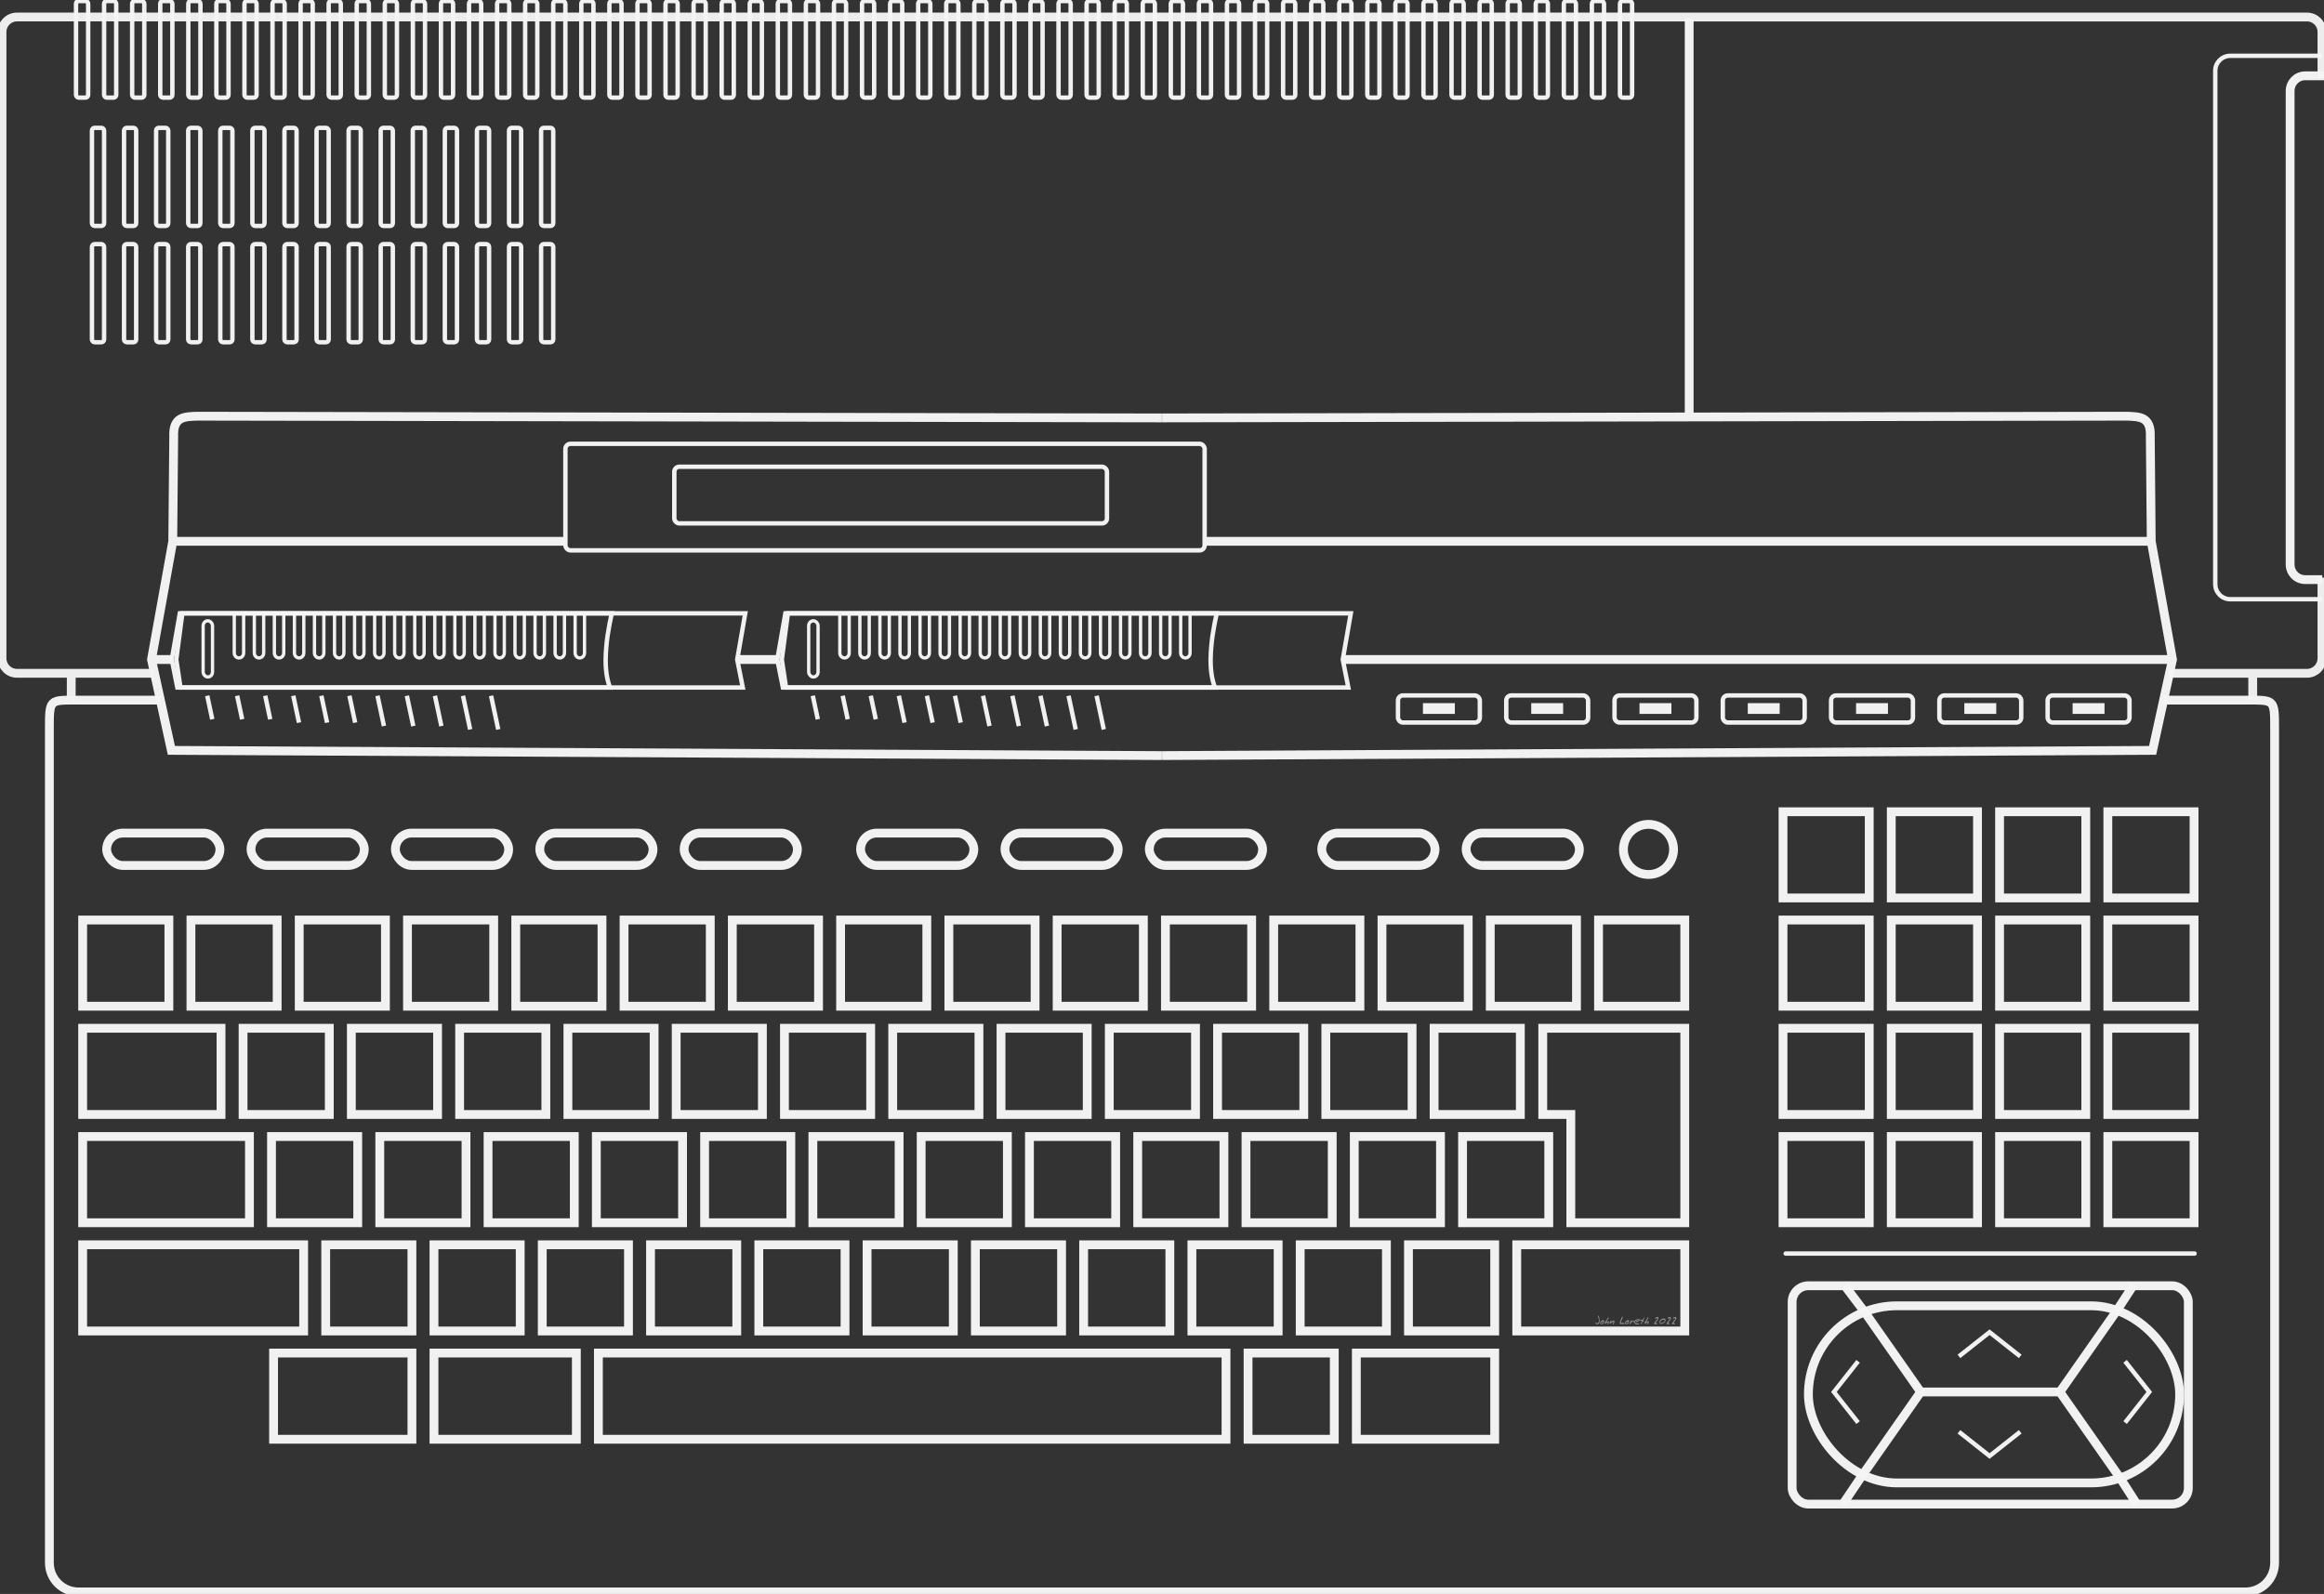 <svg height="361.391" viewBox="0 0 1159.03 795.061" width="526.832" xmlns="http://www.w3.org/2000/svg" xmlns:xlink="http://www.w3.org/1999/xlink"><rect x="0" y="0" width="1159.03" height="795.061" fill="#333333" stroke="none"/><mask id="a" maskUnits="userSpaceOnUse"><path d="m32.784 147.994h1163.417v344.697h-1163.417z" fill="#fff"/><path d="m33.984 149.194h1161.017v343.496h-1161.017z" fill="#fff"/><path d="m102.25 143.219h3.341c.75 0 1.354.604 1.354 1.354v45.496c0 .75-.604 1.354-1.354 1.354h-3.341c-.75 0-1.354-.604-1.354-1.354v-45.496c0-.75.604-1.354 1.354-1.354zm14 0h3.341c.75 0 1.354.604 1.354 1.354v45.496c0 .75-.604 1.354-1.354 1.354h-3.341c-.75 0-1.354-.604-1.354-1.354v-45.496c0-.75.604-1.354 1.354-1.354zm-42 0h3.341c.75 0 1.354.604 1.354 1.354v45.496c0 .75-.604 1.354-1.354 1.354h-3.341c-.75 0-1.354-.604-1.354-1.354v-45.496c0-.75.604-1.354 1.354-1.354zm14 0h3.341c.75 0 1.354.604 1.354 1.354v45.496c0 .75-.604 1.354-1.354 1.354h-3.341c-.75 0-1.354-.604-1.354-1.354v-45.496c0-.75.604-1.354 1.354-1.354zm70 0h3.341c.75 0 1.354.604 1.354 1.354v45.496c0 .75-.604 1.354-1.354 1.354h-3.341c-.75 0-1.354-.604-1.354-1.354v-45.496c0-.75.604-1.354 1.354-1.354zm14 0h3.341c.75 0 1.354.604 1.354 1.354v45.496c0 .75-.604 1.354-1.354 1.354h-3.341c-.75 0-1.354-.604-1.354-1.354v-45.496c0-.75.604-1.354 1.354-1.354zm-42 0h3.341c.75 0 1.354.604 1.354 1.354v45.496c0 .75-.604 1.354-1.354 1.354h-3.341c-.75 0-1.354-.604-1.354-1.354v-45.496c0-.75.604-1.354 1.354-1.354zm14 0h3.341c.75 0 1.354.604 1.354 1.354v45.496c0 .75-.604 1.354-1.354 1.354h-3.341c-.75 0-1.354-.604-1.354-1.354v-45.496c0-.75.604-1.354 1.354-1.354zm70 0h3.341c.75 0 1.354.604 1.354 1.354v45.496c0 .75-.604 1.354-1.354 1.354h-3.341c-.75 0-1.354-.604-1.354-1.354v-45.496c0-.75.604-1.354 1.354-1.354zm14 0h3.341c.75 0 1.354.604 1.354 1.354v45.496c0 .75-.604 1.354-1.354 1.354h-3.341c-.75 0-1.354-.604-1.354-1.354v-45.496c0-.75.604-1.354 1.354-1.354zm-42 0h3.341c.75 0 1.354.604 1.354 1.354v45.496c0 .75-.604 1.354-1.354 1.354h-3.341c-.75 0-1.354-.604-1.354-1.354v-45.496c0-.75.604-1.354 1.354-1.354zm14 0h3.341c.75 0 1.354.604 1.354 1.354v45.496c0 .75-.604 1.354-1.354 1.354h-3.341c-.75 0-1.354-.604-1.354-1.354v-45.496c0-.75.604-1.354 1.354-1.354zm70 0h3.341c.75 0 1.354.604 1.354 1.354v45.496c0 .75-.604 1.354-1.354 1.354h-3.341c-.75 0-1.354-.604-1.354-1.354v-45.496c0-.75.604-1.354 1.354-1.354zm14 0h3.341c.75 0 1.354.604 1.354 1.354v45.496c0 .75-.604 1.354-1.354 1.354h-3.341c-.75 0-1.354-.604-1.354-1.354v-45.496c0-.75.604-1.354 1.354-1.354zm-42 0h3.341c.75 0 1.354.604 1.354 1.354v45.496c0 .75-.604 1.354-1.354 1.354h-3.341c-.75 0-1.354-.604-1.354-1.354v-45.496c0-.75.604-1.354 1.354-1.354zm14 0h3.341c.75 0 1.354.604 1.354 1.354v45.496c0 .75-.604 1.354-1.354 1.354h-3.341c-.75 0-1.354-.604-1.354-1.354v-45.496c0-.75.604-1.354 1.354-1.354zm70 0h3.341c.75 0 1.354.604 1.354 1.354v45.496c0 .75-.604 1.354-1.354 1.354h-3.341c-.75 0-1.354-.604-1.354-1.354v-45.496c0-.75.604-1.354 1.354-1.354zm14 0h3.341c.75 0 1.354.604 1.354 1.354v45.496c0 .75-.604 1.354-1.354 1.354h-3.341c-.75 0-1.354-.604-1.354-1.354v-45.496c0-.75.604-1.354 1.354-1.354zm-42 0h3.341c.75 0 1.354.604 1.354 1.354v45.496c0 .75-.604 1.354-1.354 1.354h-3.341c-.75 0-1.354-.604-1.354-1.354v-45.496c0-.75.604-1.354 1.354-1.354zm14 0h3.341c.75 0 1.354.604 1.354 1.354v45.496c0 .75-.604 1.354-1.354 1.354h-3.341c-.75 0-1.354-.604-1.354-1.354v-45.496c0-.75.604-1.354 1.354-1.354zm70 0h3.341c.75 0 1.354.604 1.354 1.354v45.496c0 .75-.604 1.354-1.354 1.354h-3.341c-.75 0-1.354-.604-1.354-1.354v-45.496c0-.75.604-1.354 1.354-1.354zm14 0h3.341c.75 0 1.354.604 1.354 1.354v45.496c0 .75-.604 1.354-1.354 1.354h-3.341c-.75 0-1.354-.604-1.354-1.354v-45.496c0-.75.604-1.354 1.354-1.354zm-42 0h3.341c.75 0 1.354.604 1.354 1.354v45.496c0 .75-.604 1.354-1.354 1.354h-3.341c-.75 0-1.354-.604-1.354-1.354v-45.496c0-.75.604-1.354 1.354-1.354zm14 0h3.341c.75 0 1.354.604 1.354 1.354v45.496c0 .75-.604 1.354-1.354 1.354h-3.341c-.75 0-1.354-.604-1.354-1.354v-45.496c0-.75.604-1.354 1.354-1.354zm70 0h3.341c.75 0 1.354.604 1.354 1.354v45.496c0 .75-.604 1.354-1.354 1.354h-3.341c-.75 0-1.354-.604-1.354-1.354v-45.496c0-.75.604-1.354 1.354-1.354zm14 0h3.341c.75 0 1.354.604 1.354 1.354v45.496c0 .75-.604 1.354-1.354 1.354h-3.341c-.75 0-1.354-.604-1.354-1.354v-45.496c0-.75.604-1.354 1.354-1.354zm-42 0h3.341c.75 0 1.354.604 1.354 1.354v45.496c0 .75-.604 1.354-1.354 1.354h-3.341c-.75 0-1.354-.604-1.354-1.354v-45.496c0-.75.604-1.354 1.354-1.354zm14 0h3.341c.75 0 1.354.604 1.354 1.354v45.496c0 .75-.604 1.354-1.354 1.354h-3.341c-.75 0-1.354-.604-1.354-1.354v-45.496c0-.75.604-1.354 1.354-1.354zm70 0h3.341c.75 0 1.354.604 1.354 1.354v45.496c0 .75-.604 1.354-1.354 1.354h-3.341c-.75 0-1.354-.604-1.354-1.354v-45.496c0-.75.604-1.354 1.354-1.354zm14 0h3.341c.75 0 1.354.604 1.354 1.354v45.496c0 .75-.604 1.354-1.354 1.354h-3.341c-.75 0-1.354-.604-1.354-1.354v-45.496c0-.75.604-1.354 1.354-1.354zm-42 0h3.341c.75 0 1.354.604 1.354 1.354v45.496c0 .75-.604 1.354-1.354 1.354h-3.341c-.75 0-1.354-.604-1.354-1.354v-45.496c0-.75.604-1.354 1.354-1.354zm14 0h3.341c.75 0 1.354.604 1.354 1.354v45.496c0 .75-.604 1.354-1.354 1.354h-3.341c-.75 0-1.354-.604-1.354-1.354v-45.496c0-.75.604-1.354 1.354-1.354zm70 0h3.341c.75 0 1.354.604 1.354 1.354v45.496c0 .75-.604 1.354-1.354 1.354h-3.341c-.75 0-1.354-.604-1.354-1.354v-45.496c0-.75.604-1.354 1.354-1.354zm14 0h3.341c.75 0 1.354.604 1.354 1.354v45.496c0 .75-.604 1.354-1.354 1.354h-3.341c-.75 0-1.354-.604-1.354-1.354v-45.496c0-.75.604-1.354 1.354-1.354zm-42 0h3.341c.75 0 1.354.604 1.354 1.354v45.496c0 .75-.604 1.354-1.354 1.354h-3.341c-.75 0-1.354-.604-1.354-1.354v-45.496c0-.75.604-1.354 1.354-1.354zm14 0h3.341c.75 0 1.354.604 1.354 1.354v45.496c0 .75-.604 1.354-1.354 1.354h-3.341c-.75 0-1.354-.604-1.354-1.354v-45.496c0-.75.604-1.354 1.354-1.354zm70 0h3.341c.75 0 1.354.604 1.354 1.354v45.496c0 .75-.604 1.354-1.354 1.354h-3.341c-.75 0-1.354-.604-1.354-1.354v-45.496c0-.75.604-1.354 1.354-1.354zm14 0h3.341c.75 0 1.354.604 1.354 1.354v45.496c0 .75-.604 1.354-1.354 1.354h-3.341c-.75 0-1.354-.604-1.354-1.354v-45.496c0-.75.604-1.354 1.354-1.354zm-42 0h3.341c.75 0 1.354.604 1.354 1.354v45.496c0 .75-.604 1.354-1.354 1.354h-3.341c-.75 0-1.354-.604-1.354-1.354v-45.496c0-.75.604-1.354 1.354-1.354zm14 0h3.341c.75 0 1.354.604 1.354 1.354v45.496c0 .75-.604 1.354-1.354 1.354h-3.341c-.75 0-1.354-.604-1.354-1.354v-45.496c0-.75.604-1.354 1.354-1.354zm70 0h3.341c.75 0 1.354.604 1.354 1.354v45.496c0 .75-.604 1.354-1.354 1.354h-3.341c-.75 0-1.354-.604-1.354-1.354v-45.496c0-.75.604-1.354 1.354-1.354zm14 0h3.341c.75 0 1.354.604 1.354 1.354v45.496c0 .75-.604 1.354-1.354 1.354h-3.341c-.75 0-1.354-.604-1.354-1.354v-45.496c0-.75.604-1.354 1.354-1.354zm-42 0h3.341c.75 0 1.354.604 1.354 1.354v45.496c0 .75-.604 1.354-1.354 1.354h-3.341c-.75 0-1.354-.604-1.354-1.354v-45.496c0-.75.604-1.354 1.354-1.354zm14 0h3.341c.75 0 1.354.604 1.354 1.354v45.496c0 .75-.604 1.354-1.354 1.354h-3.341c-.75 0-1.354-.604-1.354-1.354v-45.496c0-.75.604-1.354 1.354-1.354zm70 0h3.341c.75 0 1.354.604 1.354 1.354v45.496c0 .75-.604 1.354-1.354 1.354h-3.341c-.75 0-1.354-.604-1.354-1.354v-45.496c0-.75.604-1.354 1.354-1.354zm14 0h3.341c.75 0 1.354.604 1.354 1.354v45.496c0 .75-.604 1.354-1.354 1.354h-3.341c-.75 0-1.354-.604-1.354-1.354v-45.496c0-.75.604-1.354 1.354-1.354zm-42 0h3.341c.75 0 1.354.604 1.354 1.354v45.496c0 .75-.604 1.354-1.354 1.354h-3.341c-.75 0-1.354-.604-1.354-1.354v-45.496c0-.75.604-1.354 1.354-1.354zm14 0h3.341c.75 0 1.354.604 1.354 1.354v45.496c0 .75-.604 1.354-1.354 1.354h-3.341c-.75 0-1.354-.604-1.354-1.354v-45.496c0-.75.604-1.354 1.354-1.354zm70 0h3.341c.75 0 1.354.604 1.354 1.354v45.496c0 .75-.604 1.354-1.354 1.354h-3.341c-.75 0-1.354-.604-1.354-1.354v-45.496c0-.75.604-1.354 1.354-1.354zm14 0h3.341c.75 0 1.354.604 1.354 1.354v45.496c0 .75-.604 1.354-1.354 1.354h-3.341c-.75 0-1.354-.604-1.354-1.354v-45.496c0-.75.604-1.354 1.354-1.354zm-42 0h3.341c.75 0 1.354.604 1.354 1.354v45.496c0 .75-.604 1.354-1.354 1.354h-3.341c-.75 0-1.354-.604-1.354-1.354v-45.496c0-.75.604-1.354 1.354-1.354zm14 0h3.341c.75 0 1.354.604 1.354 1.354v45.496c0 .75-.604 1.354-1.354 1.354h-3.341c-.75 0-1.354-.604-1.354-1.354v-45.496c0-.75.604-1.354 1.354-1.354zm70 0h3.341c.75 0 1.354.604 1.354 1.354v45.496c0 .75-.604 1.354-1.354 1.354h-3.341c-.75 0-1.354-.604-1.354-1.354v-45.496c0-.75.604-1.354 1.354-1.354zm14 0h3.341c.75 0 1.354.604 1.354 1.354v45.496c0 .75-.604 1.354-1.354 1.354h-3.341c-.75 0-1.354-.604-1.354-1.354v-45.496c0-.75.604-1.354 1.354-1.354zm-42 0h3.341c.75 0 1.354.604 1.354 1.354v45.496c0 .75-.604 1.354-1.354 1.354h-3.341c-.75 0-1.354-.604-1.354-1.354v-45.496c0-.75.604-1.354 1.354-1.354zm14 0h3.341c.75 0 1.354.604 1.354 1.354v45.496c0 .75-.604 1.354-1.354 1.354h-3.341c-.75 0-1.354-.604-1.354-1.354v-45.496c0-.75.604-1.354 1.354-1.354z" opacity=".98" stroke="#000"/></mask><g fill="#f4f4f4" fill-opacity=".5" stroke-width="2.2" transform="translate(-34.984 -142.719)"><path d="m832.745 801.334q0 .704-.17 1.185-.252.716-.81.716-.37 0-.774-.17-.487-.205-.534-.505.164 0 .387.059.516.135.645.135.499 0 .751-.499.199-.399.199-.956 0-.393-.258-1.121-.252-.733-.252-1.021 0-.088.047-.141.053-.059.141-.059.229 0 .446 1.056.182.892.182 1.32z"/><path d="m835.003 801.932q0 .598-.346.939-.346.34-.956.34-.334 0-.516-.158-.182-.158-.182-.487 0-.463.604-.933.575-.446 1.062-.446.223 0 .293.276.041.158.041.469zm-.358.164q0-.07-.018-.135-.012-.07-.047-.158-.094.065-.311.317-.111.129-.194.188 0-.111.024-.182.047-.1.076-.17-.258 0-.54.217-.276.217-.276.469 0 .17.188.17.358 0 .692-.176.405-.211.405-.54z"/><path d="m837.42 802.173q0 .287-.217.645-.246.405-.51.405-.076 0-.129-.082-.047-.088-.047-.17 0-.106.223-.329.229-.229.229-.311 0-.053-.018-.106-.018-.053-.024-.07-.44.1-.898.505-.452.405-.686.458-.047-.129-.047-.264 0-.164.076-.346.053-.129.176-.311.205-.311.434-.704.117-.205.405-.71.293-.505.428-.716.07-.106.123-.158.076-.07.182-.094.07.024.1.088.035.065.035.153 0 .199-.258.54-.469.61-.481.634-.264.399-.264.722l.012.059q.323-.158.381-.182.241-.1.411-.1.188 0 .276.129.088.123.088.317z"/><path d="m840.143 801.827q0 .399-.194.851-.211.499-.522.686-.065-.076-.111-.17-.041-.094-.041-.188 0-.1.293-.593.129-.217.117-.381l-.006-.076q-.217.065-.751.393-.528.323-1.068.657-.082 0-.153-.059-.065-.065-.065-.141 0-.123.393-.827.117-.211.422-.733.094.123.123.276.029.147.029.352 0 .088 0 .135.54-.323.845-.487.334-.182.458-.182.082 0 .153.188.076.188.076.299z"/><path d="m845.241 802.965q0 .106-.094.164-.088.053-.199.053-.1 0-.252-.024-.346-.053-.446-.053-.176 0-.692.041-.293.024-.422.024-.358 0-.358-.358 0-.34.223-.974.123-.358.463-1.173.305-.733.387-1.033.029-.094.047-.123.047-.07.117-.07.111 0 .188.164.076.158.076.287 0 .205-.241.692-.241.481-.469.945-.252.551-.252.839 0 .147.123.205.088.041.258.041.129 0 .446-.029.317-.035.422-.035.264 0 .434.076.241.106.241.34z"/><path d="m847.423 801.932q0 .598-.346.939-.346.34-.956.34-.334 0-.516-.158-.182-.158-.182-.487 0-.463.604-.933.575-.446 1.062-.446.223 0 .293.276.041.158.041.469zm-.358.164q0-.07-.018-.135-.012-.07-.047-.158-.094.065-.311.317-.111.129-.194.188 0-.111.024-.182.047-.1.076-.17-.258 0-.54.217-.276.217-.276.469 0 .17.188.17.358 0 .692-.176.405-.211.405-.54z"/><path d="m849.893 801.809q0 .188-.1.399-.094.211-.241.352l-.006-.082q0-.07.018-.217.018-.147.018-.217 0-.1-.029-.147-.029-.053-.123-.053-.276 0-.686.428-.446.469-.886.933-.035 0-.07-.006-.088-.024-.117-.029.018-.211.147-.469.346-.698.358-.745.047-.188.07-.276.024-.088.065-.182.047-.1.106-.176.065-.082.164-.123l.059.704q.252-.205.387-.317.258-.205.446-.205.188 0 .305.123.117.123.117.305z"/><path d="m852.773 801.129q0 .246-.657.651-.634.387-.921.387-.135 0-.182-.094-.041-.094-.041-.264 0-.111 0-.158.393 0 .716-.117.323-.117.563-.387-.176-.065-.358-.065-.428 0-.909.329-.528.358-.528.763 0 .387.528.54.082.024.991.164.534.082.534.287 0 .088-.194.141-.194.059-.493.059-.751 0-1.185-.229-.575-.305-.575-.98 0-.704.704-1.121.598-.352 1.361-.352.229 0 .417.106.229.129.229.34z"/><path d="m855.108 800.078q0 .129-.311.54-.311.411-.311.628 0 .111.129.223.293.258.293.317 0 .076-.053.147-.047.07-.123.07-.065 0-.182-.07-.082-.047-.317-.229-.088.17-.135.258-.164.311-.223.452-.088.27-.176.54-.153.364-.381.364l-.006-.135q0-.417.27-.986.053-.106.293-.546-.463-.252-1.021-.252 0-.217.088-.317.094-.106.311-.106.199 0 .499.07.147.035.293.07.111-.035.305-.381.475-.833.645-.956.047.076.076.153.035.076.035.147z"/><path d="m857.273 802.173q0 .287-.217.645-.246.405-.51.405-.076 0-.129-.082-.047-.088-.047-.17 0-.106.223-.329.229-.229.229-.311 0-.053-.018-.106-.018-.053-.024-.07-.44.1-.898.505-.452.405-.686.458-.047-.129-.047-.264 0-.164.076-.346.053-.129.176-.311.205-.311.434-.704.117-.205.405-.71.293-.505.428-.716.07-.106.123-.158.076-.07.182-.094.07.024.1.088.035.065.035.153 0 .199-.258.54-.469.61-.481.634-.264.399-.264.722l.012.059q.323-.158.381-.182.241-.1.411-.1.188 0 .276.129.088.123.088.317z"/><path d="m862.09 800.26q0 .276-.293.739-.188.293-.616.845-.428.546-.534.716.018.006.44.141.428.129.428.469-.176.029-.346.053l-.065-.006v-.047q-.094-.024-.153-.024-.111 0-.352.035-.241.035-.364.035-.158 0-.258-.059-.1-.059-.1-.211 0-.123.452-.698.845-1.074.851-1.085.458-.622.458-.833 0-.082-.059-.123-.053-.041-.217-.041-.111 0-.463.217-.17.106-.276.106l-.1-.018q-.035-.024-.076-.088-.041-.07-.041-.111 0-.246.475-.452.405-.176.704-.176.252 0 .387.188.117.164.117.428z"/><path d="m865.616 801.316q0 .71-.769 1.255-.704.499-1.449.499-.37 0-.587-.188-.217-.188-.217-.546 0-.798.698-1.385.663-.557 1.484-.557.417 0 .628.246.211.246.211.675zm-.358.135q0-.27-.305-.405-.229-.1-.546-.1-.463 0-.968.452-.505.452-.505.909 0 .188.094.27.1.076.299.076.575 0 1.197-.317.733-.375.733-.886z"/><path d="m868.303 800.26q0 .276-.293.739-.188.293-.616.845-.428.546-.534.716.018.006.44.141.428.129.428.469-.176.029-.346.053l-.065-.006v-.047q-.094-.024-.153-.024-.111 0-.352.035-.241.035-.364.035-.158 0-.258-.059-.1-.059-.1-.211 0-.123.452-.698.845-1.074.851-1.085.458-.622.458-.833 0-.082-.059-.123-.053-.041-.217-.041-.111 0-.463.217-.17.106-.276.106l-.1-.018q-.035-.024-.076-.088-.041-.07-.041-.111 0-.246.475-.452.405-.176.704-.176.252 0 .387.188.117.164.117.428z"/><path d="m871.001 800.26q0 .276-.293.739-.188.293-.616.845-.428.546-.534.716.018.006.44.141.428.129.428.469-.176.029-.346.053l-.065-.006v-.047q-.094-.024-.153-.024-.111 0-.352.035-.241.035-.364.035-.158 0-.258-.059-.1-.059-.1-.211 0-.123.452-.698.845-1.074.851-1.085.458-.622.458-.833 0-.082-.059-.123-.053-.041-.217-.041-.111 0-.463.217-.17.106-.276.106l-.1-.018q-.035-.024-.076-.088-.041-.07-.041-.111 0-.246.475-.452.405-.176.704-.176.252 0 .387.188.117.164.117.428z"/></g><g transform="translate(-34.984 -142.719)"><g fill="none" stroke="#f4f4f4"><path d="m115.146 491.947h-40.992c-14.615 0-14.546-.754-14.546 14.546v415.741c0 8.058 6.487 14.546 14.546 14.546h540.384m499.498-444.832h40.806c14.615 0 14.546-.754 14.546 14.546v415.741c0 8.058-6.487 14.546-14.546 14.546h-540.384" opacity=".98" stroke-width="4.4"/><path d="m614.458 519.609-494.006-2.598-9.911-45.325 10.605-58.958.471-52.218c-.462-10.146 5.602-9.905 11.57-10.19l481.271.857m.08 168.432 494.006-2.598 9.911-45.325-10.605-58.958-.471-52.218c.462-10.146-5.602-9.905-11.57-10.19l-481.271.857m-493.392 61.551 195.531-0m319.116-0 472.058-0m10.605 58.958-413.555 0m-282.249 0h-19.968m-281.905-0h-10.237m766.879-120.596v-199.246" opacity=".98" stroke-width="4.4"/><path d="m70.509 491.688.012-12.797m544.389-327.697h-571.432c-4.152 0-7.494 3.342-7.494 7.494v312.382c0 4.152 3.342 7.494 7.494 7.494h68.282m1046.715 13.125-.012-12.797m-544.389-327.697h571.432c4.152 0 7.494 3.342 7.494 7.494v22.836m0 249.323v40.223c0 4.152-3.342 7.494-7.494 7.494h-68.881" mask="url(#a)" opacity=".98" stroke-width="4.4"/><path d="m1193.148 431.828h-8.536c-4.152 0-7.494-3.381-7.494-7.58v-236.134c0-4.2 3.342-7.58 7.494-7.58l9.401-0" opacity=".98" stroke-width="4.4"/><g stroke-width="2.2"><path d="m1193.12 441.61h-45.841c-4.152 0-7.494-3.342-7.494-7.494v-256.065c0-4.152 3.342-7.494 7.494-7.494h45.632" opacity=".98"/><g><rect height="48.204" opacity=".98" rx="1.354" width="6.05" x="814.896" y="143.219"/><rect height="48.204" opacity=".98" rx="1.354" width="6.05" x="800.896" y="143.219"/><rect height="48.204" opacity=".98" rx="1.354" width="6.05" x="842.896" y="143.219"/><rect height="48.204" opacity=".98" rx="1.354" width="6.05" x="828.896" y="143.219"/><rect height="48.204" opacity=".98" rx="1.354" width="6.05" x="758.896" y="143.219"/><rect height="48.204" opacity=".98" rx="1.354" width="6.05" x="744.896" y="143.219"/><rect height="48.204" opacity=".98" rx="1.354" width="6.05" x="786.896" y="143.219"/><rect height="48.204" opacity=".98" rx="1.354" width="6.05" x="772.896" y="143.219"/><rect height="48.204" opacity=".98" rx="1.354" width="6.05" x="702.896" y="143.219"/><rect height="48.204" opacity=".98" rx="1.354" width="6.05" x="688.896" y="143.219"/><rect height="48.204" opacity=".98" rx="1.354" width="6.05" x="730.896" y="143.219"/><rect height="48.204" opacity=".98" rx="1.354" width="6.05" x="716.896" y="143.219"/><rect height="48.204" opacity=".98" rx="1.354" width="6.05" x="646.896" y="143.219"/><rect height="48.204" opacity=".98" rx="1.354" width="6.05" x="632.896" y="143.219"/><rect height="48.204" opacity=".98" rx="1.354" width="6.05" x="674.896" y="143.219"/><rect height="48.204" opacity=".98" rx="1.354" width="6.05" x="660.896" y="143.219"/><rect height="48.204" opacity=".98" rx="1.354" width="6.05" x="590.896" y="143.219"/><rect height="48.204" opacity=".98" rx="1.354" width="6.05" x="576.896" y="143.219"/><rect height="48.204" opacity=".98" rx="1.354" width="6.05" x="618.896" y="143.219"/><rect height="48.204" opacity=".98" rx="1.354" width="6.05" x="604.896" y="143.219"/><rect height="48.204" opacity=".98" rx="1.354" width="6.05" x="534.896" y="143.219"/><rect height="48.204" opacity=".98" rx="1.354" width="6.05" x="520.896" y="143.219"/><rect height="48.204" opacity=".98" rx="1.354" width="6.05" x="562.896" y="143.219"/><rect height="48.204" opacity=".98" rx="1.354" width="6.05" x="548.896" y="143.219"/><rect height="48.204" opacity=".98" rx="1.354" width="6.05" x="478.896" y="143.219"/><rect height="48.204" opacity=".98" rx="1.354" width="6.05" x="464.896" y="143.219"/><rect height="48.204" opacity=".98" rx="1.354" width="6.05" x="506.896" y="143.219"/><rect height="48.204" opacity=".98" rx="1.354" width="6.05" x="492.896" y="143.219"/><rect height="48.204" opacity=".98" rx="1.354" width="6.05" x="422.896" y="143.219"/><rect height="48.204" opacity=".98" rx="1.354" width="6.05" x="408.896" y="143.219"/><rect height="48.204" opacity=".98" rx="1.354" width="6.05" x="450.896" y="143.219"/><rect height="48.204" opacity=".98" rx="1.354" width="6.05" x="436.896" y="143.219"/><rect height="48.204" opacity=".98" rx="1.354" width="6.05" x="366.896" y="143.219"/><rect height="48.204" opacity=".98" rx="1.354" width="6.05" x="352.896" y="143.219"/><rect height="48.204" opacity=".98" rx="1.354" width="6.05" x="394.896" y="143.219"/><rect height="48.204" opacity=".98" rx="1.354" width="6.05" x="380.896" y="143.219"/><rect height="48.204" opacity=".98" rx="1.354" width="6.05" x="310.896" y="143.219"/><rect height="48.204" opacity=".98" rx="1.354" width="6.05" x="296.896" y="143.219"/><rect height="48.204" opacity=".98" rx="1.354" width="6.05" x="338.896" y="143.219"/><rect height="48.204" opacity=".98" rx="1.354" width="6.05" x="324.896" y="143.219"/><rect height="48.204" opacity=".98" rx="1.354" width="6.05" x="254.896" y="143.219"/><rect height="48.204" opacity=".98" rx="1.354" width="6.05" x="240.896" y="143.219"/><rect height="48.204" opacity=".98" rx="1.354" width="6.05" x="282.896" y="143.219"/><rect height="48.204" opacity=".98" rx="1.354" width="6.05" x="268.896" y="143.219"/><rect height="48.204" opacity=".98" rx="1.354" width="6.05" x="198.896" y="143.219"/><rect height="48.204" opacity=".98" rx="1.354" width="6.05" x="184.896" y="143.219"/><rect height="48.204" opacity=".98" rx="1.354" width="6.05" x="226.896" y="143.219"/><rect height="48.204" opacity=".98" rx="1.354" width="6.05" x="212.896" y="143.219"/><rect height="48.204" opacity=".98" rx="1.354" width="6.05" x="142.896" y="143.219"/><rect height="48.204" opacity=".98" rx="1.354" width="6.05" x="128.896" y="143.219"/><rect height="48.204" opacity=".98" rx="1.354" width="6.05" x="170.896" y="143.219"/><rect height="48.204" opacity=".98" rx="1.354" width="6.05" x="156.896" y="143.219"/><rect height="48.204" opacity=".98" rx="1.354" width="6.05" x="86.896" y="143.219"/><rect height="48.204" opacity=".98" rx="1.354" width="6.05" x="72.896" y="143.219"/><rect height="48.204" opacity=".98" rx="1.354" width="6.05" x="114.896" y="143.219"/><rect height="48.204" opacity=".98" rx="1.354" width="6.05" x="100.896" y="143.219"/></g><g><rect height="48.938" opacity=".98" rx="1.354" width="6.05" x="304.846" y="264.485"/><rect height="48.938" opacity=".98" rx="1.354" width="6.05" x="288.846" y="264.485"/><rect height="48.938" opacity=".98" rx="1.354" width="6.05" x="304.846" y="206.485"/><rect height="48.938" opacity=".98" rx="1.354" width="6.05" x="288.846" y="206.485"/><rect height="48.938" opacity=".98" rx="1.354" width="6.05" x="272.846" y="264.485"/><rect height="48.938" opacity=".98" rx="1.354" width="6.05" x="256.846" y="264.485"/><rect height="48.938" opacity=".98" rx="1.354" width="6.05" x="272.846" y="206.485"/><rect height="48.938" opacity=".98" rx="1.354" width="6.05" x="256.846" y="206.485"/><rect height="48.938" opacity=".98" rx="1.354" width="6.05" x="240.846" y="264.485"/><rect height="48.938" opacity=".98" rx="1.354" width="6.05" x="224.846" y="264.485"/><rect height="48.938" opacity=".98" rx="1.354" width="6.05" x="240.846" y="206.485"/><rect height="48.938" opacity=".98" rx="1.354" width="6.05" x="224.846" y="206.485"/><rect height="48.938" opacity=".98" rx="1.354" width="6.05" x="208.846" y="264.485"/><rect height="48.938" opacity=".98" rx="1.354" width="6.05" x="192.846" y="264.485"/><rect height="48.938" opacity=".98" rx="1.354" width="6.05" x="208.846" y="206.485"/><rect height="48.938" opacity=".98" rx="1.354" width="6.05" x="192.846" y="206.485"/><rect height="48.938" opacity=".98" rx="1.354" width="6.05" x="176.846" y="264.485"/><rect height="48.938" opacity=".98" rx="1.354" width="6.05" x="160.846" y="264.485"/><rect height="48.938" opacity=".98" rx="1.354" width="6.05" x="176.846" y="206.485"/><rect height="48.938" opacity=".98" rx="1.354" width="6.05" x="160.846" y="206.485"/><rect height="48.938" opacity=".98" rx="1.354" width="6.05" x="144.846" y="264.485"/><rect height="48.938" opacity=".98" rx="1.354" width="6.05" x="128.846" y="264.485"/><rect height="48.938" opacity=".98" rx="1.354" width="6.05" x="144.846" y="206.485"/><rect height="48.938" opacity=".98" rx="1.354" width="6.05" x="128.846" y="206.485"/><rect height="48.938" opacity=".98" rx="1.354" width="6.05" x="112.846" y="264.485"/><rect height="48.938" opacity=".98" rx="1.354" width="6.05" x="96.846" y="264.485"/><rect height="48.938" opacity=".98" rx="1.354" width="6.05" x="112.846" y="206.485"/><rect height="48.938" opacity=".98" rx="1.354" width="6.05" x="96.846" y="206.485"/><rect height="48.938" opacity=".98" rx="1.354" width="6.05" x="80.846" y="264.485"/><rect height="48.938" opacity=".98" rx="1.354" width="6.05" x="80.846" y="206.485"/></g><rect height="53.133" opacity=".98" rx="2.485" width="318.796" x="316.969" y="364.107"/><rect height="28.258" opacity=".98" rx="2.485" width="215.774" x="371.274" y="375.53"/><path d="m405.424 485.661-2.773-13.975 4.017-23.042h-8.458-273.542l-4.017 23.042 2.773 13.975h272.566z" opacity=".98"/><path d="m339.139 485.661c-1.112-3.362-2.111-7.079-2.106-13.975.147-8.649 1.497-15.96 3.051-23.042h-6.423-207.725l-3.051 23.042 2.106 13.975h206.985z" opacity=".98"/></g><g stroke-width="1.65" transform="translate(-302)"><rect height="28.013" opacity=".98" rx="2.485" width="4.68" x="438.291" y="452.382"/><path d="m458.494 448.411v19.999c0 1.376-1.044 2.485-2.34 2.485s-2.34-1.108-2.34-2.485v-19.943" opacity=".98"/><path d="m468.494 448.411v19.999c0 1.376-1.044 2.485-2.34 2.485s-2.34-1.108-2.34-2.485v-19.943" opacity=".98"/><path d="m478.494 448.411v19.999c0 1.376-1.044 2.485-2.34 2.485s-2.34-1.108-2.34-2.485v-19.943" opacity=".98"/><path d="m488.494 448.411v19.999c0 1.376-1.044 2.485-2.34 2.485s-2.34-1.108-2.34-2.485v-19.943" opacity=".98"/><path d="m498.494 448.411v19.999c0 1.376-1.044 2.485-2.34 2.485s-2.34-1.108-2.34-2.485v-19.943" opacity=".98"/><path d="m508.494 448.411v19.999c0 1.376-1.044 2.485-2.34 2.485s-2.34-1.108-2.34-2.485v-19.943" opacity=".98"/><path d="m518.494 448.411v19.999c0 1.376-1.044 2.485-2.34 2.485s-2.34-1.108-2.34-2.485v-19.943" opacity=".98"/><path d="m528.494 448.411v19.999c0 1.376-1.044 2.485-2.34 2.485s-2.34-1.108-2.34-2.485v-19.943" opacity=".98"/><path d="m538.494 448.411v19.999c0 1.376-1.044 2.485-2.34 2.485s-2.34-1.108-2.34-2.485v-19.943" opacity=".98"/><path d="m548.494 448.411v19.999c0 1.376-1.044 2.485-2.34 2.485s-2.34-1.108-2.34-2.485v-19.943" opacity=".98"/><path d="m558.494 448.411v19.999c0 1.376-1.044 2.485-2.34 2.485s-2.34-1.108-2.34-2.485v-19.943" opacity=".98"/><path d="m568.494 448.411v19.999c0 1.376-1.044 2.485-2.34 2.485s-2.34-1.108-2.34-2.485v-19.943" opacity=".98"/><path d="m578.494 448.411v19.999c0 1.376-1.044 2.485-2.34 2.485s-2.34-1.108-2.34-2.485v-19.943" opacity=".98"/><path d="m588.494 448.411v19.999c0 1.376-1.044 2.485-2.34 2.485s-2.34-1.108-2.34-2.485v-19.943" opacity=".98"/><path d="m598.494 448.411v19.999c0 1.376-1.044 2.485-2.34 2.485s-2.34-1.108-2.34-2.485v-19.943" opacity=".98"/><path d="m608.494 448.411v19.999c0 1.376-1.044 2.485-2.34 2.485s-2.34-1.108-2.34-2.485v-19.943" opacity=".98"/><path d="m618.494 448.411v19.999c0 1.376-1.044 2.485-2.34 2.485s-2.34-1.108-2.34-2.485v-19.943" opacity=".98"/><path d="m628.494 448.411v19.999c0 1.376-1.044 2.485-2.34 2.485s-2.34-1.108-2.34-2.485v-19.943" opacity=".98"/></g><g stroke-width="2.2"><path d="m442.838 501.5-2.499-11.757" opacity=".98"/><path d="m457.749 501.5-2.499-11.757" opacity=".98"/><path d="m471.749 501.5-2.499-11.757" opacity=".98"/><path d="m486.106 503.18-2.856-13.437" opacity=".98"/><path d="m500.106 503.18-2.856-13.437" opacity=".98"/><path d="m514.106 503.18-2.856-13.437" opacity=".98"/><path d="m528.463 504.859-3.213-15.116" opacity=".98"/><path d="m543.107 504.897-3.213-15.116" opacity=".98"/><path d="m557.107 504.897-3.213-15.116" opacity=".98"/><path d="m571.464 506.577-3.57-16.796" opacity=".98"/><path d="m585.464 506.577-3.57-16.796" opacity=".98"/></g><path d="m707.424 485.661-2.773-13.975 4.017-23.042h-8.458-273.542l-4.017 23.042 2.773 13.975h272.566z" opacity=".98" stroke-width="2.2"/><path d="m640.843 485.661c-1.11-3.362-2.108-7.079-2.103-13.975.147-8.649 1.494-15.96 3.046-23.042h-6.414-207.442l-3.046 23.042 2.103 13.975h206.702z" opacity=".98" stroke-width="2.2"/><g stroke-width="1.65"><rect height="28.013" opacity=".98" rx="2.485" width="4.68" x="438.291" y="452.382"/><path d="m458.494 448.411v19.999c0 1.376-1.044 2.485-2.34 2.485s-2.34-1.108-2.34-2.485v-19.943" opacity=".98"/><path d="m468.494 448.411v19.999c0 1.376-1.044 2.485-2.34 2.485s-2.34-1.108-2.34-2.485v-19.943" opacity=".98"/><path d="m478.494 448.411v19.999c0 1.376-1.044 2.485-2.34 2.485s-2.34-1.108-2.34-2.485v-19.943" opacity=".98"/><path d="m488.494 448.411v19.999c0 1.376-1.044 2.485-2.34 2.485s-2.34-1.108-2.34-2.485v-19.943" opacity=".98"/><path d="m498.494 448.411v19.999c0 1.376-1.044 2.485-2.34 2.485s-2.34-1.108-2.34-2.485v-19.943" opacity=".98"/><path d="m508.494 448.411v19.999c0 1.376-1.044 2.485-2.34 2.485s-2.34-1.108-2.34-2.485v-19.943" opacity=".98"/><path d="m518.494 448.411v19.999c0 1.376-1.044 2.485-2.34 2.485s-2.34-1.108-2.34-2.485v-19.943" opacity=".98"/><path d="m528.494 448.411v19.999c0 1.376-1.044 2.485-2.34 2.485s-2.34-1.108-2.34-2.485v-19.943" opacity=".98"/><path d="m538.494 448.411v19.999c0 1.376-1.044 2.485-2.34 2.485s-2.34-1.108-2.34-2.485v-19.943" opacity=".98"/><path d="m548.494 448.411v19.999c0 1.376-1.044 2.485-2.34 2.485s-2.34-1.108-2.34-2.485v-19.943" opacity=".98"/><path d="m558.494 448.411v19.999c0 1.376-1.044 2.485-2.34 2.485s-2.34-1.108-2.34-2.485v-19.943" opacity=".98"/><path d="m568.494 448.411v19.999c0 1.376-1.044 2.485-2.34 2.485s-2.34-1.108-2.34-2.485v-19.943" opacity=".98"/><path d="m578.494 448.411v19.999c0 1.376-1.044 2.485-2.34 2.485s-2.34-1.108-2.34-2.485v-19.943" opacity=".98"/><path d="m588.494 448.411v19.999c0 1.376-1.044 2.485-2.34 2.485s-2.34-1.108-2.34-2.485v-19.943" opacity=".98"/><path d="m598.494 448.411v19.999c0 1.376-1.044 2.485-2.34 2.485s-2.34-1.108-2.34-2.485v-19.943" opacity=".98"/><path d="m608.494 448.411v19.999c0 1.376-1.044 2.485-2.34 2.485s-2.34-1.108-2.34-2.485v-19.943" opacity=".98"/><path d="m618.494 448.411v19.999c0 1.376-1.044 2.485-2.34 2.485s-2.34-1.108-2.34-2.485v-19.943" opacity=".98"/><path d="m628.494 448.411v19.999c0 1.376-1.044 2.485-2.34 2.485s-2.34-1.108-2.34-2.485v-19.943" opacity=".98"/></g><g stroke-width="2.2" transform="translate(-302)"><path d="m442.838 501.5-2.499-11.757" opacity=".98"/><path d="m457.749 501.5-2.499-11.757" opacity=".98"/><path d="m471.749 501.5-2.499-11.757" opacity=".98"/><path d="m486.106 503.18-2.856-13.437" opacity=".98"/><path d="m500.106 503.18-2.856-13.437" opacity=".98"/><path d="m514.106 503.18-2.856-13.437" opacity=".98"/><path d="m528.463 504.859-3.213-15.116" opacity=".98"/><path d="m543.107 504.897-3.213-15.116" opacity=".98"/><path d="m557.107 504.897-3.213-15.116" opacity=".98"/><path d="m571.464 506.577-3.57-16.796" opacity=".98"/><path d="m585.464 506.577-3.57-16.796" opacity=".98"/></g><rect height="13.515" opacity=".98" rx="2.485" stroke-width="2.2" width="40.824" x="732.188" y="489.612"/></g><path d="m744.64 493.448h15.915v5.367h-15.915z" fill="#f4f4f4" opacity=".98"/><rect fill="none" height="13.515" opacity=".98" rx="2.485" stroke="#f4f4f4" stroke-width="2.2" width="40.824" x="786.188" y="489.612"/><path d="m798.64 493.448h15.915v5.367h-15.915z" fill="#f4f4f4" opacity=".98"/><rect fill="none" height="13.515" opacity=".98" rx="2.485" stroke="#f4f4f4" stroke-width="2.2" width="40.824" x="840.188" y="489.612"/><path d="m852.64 493.448h15.915v5.367h-15.915z" fill="#f4f4f4" opacity=".98"/><rect fill="none" height="13.515" opacity=".98" rx="2.485" stroke="#f4f4f4" stroke-width="2.2" width="40.824" x="894.188" y="489.612"/><path d="m906.64 493.448h15.915v5.367h-15.915z" fill="#f4f4f4" opacity=".98"/><rect fill="none" height="13.515" opacity=".98" rx="2.485" stroke="#f4f4f4" stroke-width="2.2" width="40.824" x="948.188" y="489.612"/><path d="m960.64 493.448h15.915v5.367h-15.915z" fill="#f4f4f4" opacity=".98"/><rect fill="none" height="13.515" opacity=".98" rx="2.485" stroke="#f4f4f4" stroke-width="2.2" width="40.824" x="1002.188" y="489.612"/><path d="m1014.64 493.448h15.915v5.367h-15.915z" fill="#f4f4f4" opacity=".98"/><rect fill="none" height="13.515" opacity=".98" rx="2.485" stroke="#f4f4f4" stroke-width="2.2" width="40.824" x="1056.188" y="489.612"/><path d="m1068.64 493.448h15.915v5.367h-15.915z" fill="#f4f4f4" opacity=".98"/><path d="m925.543 767.988h203.926" fill="none" opacity=".98" stroke="#f4f4f4" stroke-linecap="round" stroke-width="2.2"/></g><g fill="none" stroke="#f4f4f4" stroke-width="4.4"><path d="m648.438 620.906h43v43h-43z" opacity=".98"/><path d="m702.438 620.906h43v43h-43z" opacity=".98"/><path d="m756.438 620.906h83.789v43h-83.789z" opacity=".98"/><path d="m486.438 620.906h43v43h-43z" opacity=".98"/><path d="m540.438 620.906h43v43h-43z" opacity=".98"/><path d="m594.438 620.906h43v43h-43z" opacity=".98"/><path d="m324.438 620.906h43v43h-43z" opacity=".98"/><path d="m378.438 620.906h43v43h-43z" opacity=".98"/><path d="m432.438 620.906h43v43h-43z" opacity=".98"/><path d="m162.438 620.906h43v43h-43z" opacity=".98"/><path d="m216.438 620.906h43v43h-43z" opacity=".98"/><path d="m270.438 620.906h43v43h-43z" opacity=".98"/><path d="m41.227 620.906h110.211v43h-110.211z" opacity=".98"/><g transform="translate(-8.015 -196.719)"><path d="m683.421 763.625h43v43h-43z" opacity=".98"/><path d="m737.421 763.625h43v43h-43z" opacity=".98"/><path d="m521.421 763.625h43v43h-43z" opacity=".98"/><path d="m575.421 763.625h43v43h-43z" opacity=".98"/><path d="m629.421 763.625h43v43h-43z" opacity=".98"/><path d="m359.421 763.625h43v43h-43z" opacity=".98"/><path d="m413.421 763.625h43v43h-43z" opacity=".98"/><path d="m467.421 763.625h43v43h-43z" opacity=".98"/><path d="m197.421 763.625h43v43h-43z" opacity=".98"/><path d="m251.421 763.625h43v43h-43z" opacity=".98"/><path d="m305.421 763.625h43v43h-43z" opacity=".98"/><path d="m143.421 763.625h43v43h-43z" opacity=".98"/><path d="m49.241 763.625h83.18v43h-83.18z" opacity=".98"/><path d="m848.241 806.625v-43l-0-11v-43h-70.82v43l2.391 0h9.428 2.181l-0 54h52.42z" opacity=".98"/></g><path d="m661.227 512.906h43v43h-43z" opacity=".98"/><path d="m715.227 512.906h43v43h-43z" opacity=".98"/><path d="m499.227 512.906h43v43h-43z" opacity=".98"/><path d="m553.227 512.906h43v43h-43z" opacity=".98"/><path d="m607.227 512.906h43v43h-43z" opacity=".98"/><path d="m337.227 512.906h43v43h-43z" opacity=".98"/><path d="m391.227 512.906h43v43h-43z" opacity=".98"/><path d="m445.227 512.906h43v43h-43z" opacity=".98"/><path d="m175.227 512.906h43v43h-43z" opacity=".98"/><path d="m229.227 512.906h43v43h-43z" opacity=".98"/><path d="m283.227 512.906h43v43h-43z" opacity=".98"/><path d="m121.227 512.906h43v43h-43z" opacity=".98"/><path d="m41.227 512.906h69v43h-69z" opacity=".98"/><path d="m689.227 458.906h43v43h-43z" opacity=".98"/><path d="m743.227 458.906h43v43h-43z" opacity=".98"/><path d="m527.227 458.906h43v43h-43z" opacity=".98"/><path d="m581.227 458.906h43v43h-43z" opacity=".98"/><path d="m635.227 458.906h43v43h-43z" opacity=".98"/><path d="m365.227 458.906h43v43h-43z" opacity=".98"/><path d="m419.227 458.906h43v43h-43z" opacity=".98"/><path d="m473.227 458.906h43v43h-43z" opacity=".98"/><path d="m203.227 458.906h43v43h-43z" opacity=".98"/><path d="m257.227 458.906h43v43h-43z" opacity=".98"/><path d="m311.227 458.906h43v43h-43z" opacity=".98"/><path d="m149.227 458.906h43v43h-43z" opacity=".98"/><path d="m95.227 458.906h43v43h-43z" opacity=".98"/><path d="m797.227 458.906h43v43h-43z" opacity=".98"/><path d="m41.227 458.906h43v43h-43z" opacity=".98"/><path d="m622.438 674.906h43v43h-43z" opacity=".98"/><path d="m676.438 674.906h69v43h-69z" opacity=".98"/><path d="m298.438 674.906h313v43h-313z" opacity=".98"/><path d="m136.438 674.906h69v43h-69z" opacity=".98"/><path d="m216.438 674.906h71v43h-71z" opacity=".98"/><path d="m1051.227 458.906h43v43h-43z" opacity=".98"/><path d="m997.227 458.906h43v43h-43z" opacity=".98"/><path d="m943.227 458.906h43v43h-43z" opacity=".98"/><path d="m889.227 458.906h43v43h-43z" opacity=".98"/><path d="m1051.227 404.906h43v43h-43z" opacity=".98"/><path d="m997.227 404.906h43v43h-43z" opacity=".98"/><path d="m943.227 404.906h43v43h-43z" opacity=".98"/><path d="m889.227 404.906h43v43h-43z" opacity=".98"/><path d="m1051.227 566.906h43v43h-43z" opacity=".98"/><path d="m997.227 566.906h43v43h-43z" opacity=".98"/><path d="m943.227 566.906h43v43h-43z" opacity=".98"/><path d="m889.227 566.906h43v43h-43z" opacity=".98"/><path d="m1051.227 512.906h43v43h-43z" opacity=".98"/><path d="m997.227 512.906h43v43h-43z" opacity=".98"/><path d="m943.227 512.906h43v43h-43z" opacity=".98"/><path d="m889.227 512.906h43v43h-43z" opacity=".98"/><circle cx="822.137" cy="423.696" opacity=".98" r="12.5"/><rect height="16.149" opacity=".98" rx="8.074" width="56.485" x="731.194" y="415.547"/><rect height="16.149" opacity=".98" rx="8.074" width="56.485" x="659.194" y="415.547"/><rect height="16.149" opacity=".98" rx="8.074" width="56.485" x="573.194" y="415.547"/><rect height="16.149" opacity=".98" rx="8.074" width="56.485" x="501.194" y="415.547"/><rect height="16.149" opacity=".98" rx="8.074" width="56.485" x="429.194" y="415.547"/><rect height="16.149" opacity=".98" rx="8.074" width="56.485" x="341.194" y="415.547"/><rect height="16.149" opacity=".98" rx="8.074" width="56.485" x="269.194" y="415.547"/><rect height="16.149" opacity=".98" rx="8.074" width="56.485" x="197.194" y="415.547"/><rect height="16.149" opacity=".98" rx="8.074" width="56.485" x="125.194" y="415.547"/><rect height="16.149" opacity=".98" rx="8.074" width="56.485" x="53.194" y="415.547"/><g transform="translate(-34.984 -142.719)"><g fill="none"><g stroke-width="4.4"><rect height="108.902" opacity=".98" rx="8.074" width="197.595" x="928.76" y="784.064"/><rect height="88.343" opacity=".98" rx="44.171" width="185.148" x="936.873" y="794.058"/><path d="m1092.099 879.627-29.821-42.589 28.377-40.527" opacity=".98"/><path d="m963.709 878.671 29.152-41.633-27.774-39.666" opacity=".98"/><path d="m992.861 837.038 69.417-0" opacity=".98"/></g><path d="m1011.95 819.296 7.643-6.034 7.643-6.034 7.643 6.034 7.643 6.034" opacity=".98" stroke-width="2.2"/><path d="m1011.95 856.908 7.643 6.034 7.643 6.034 7.643-6.034 7.643-6.034" opacity=".98" stroke-width="2.2"/><path d="m1094.813 852.323 6.035-7.643 6.034-7.643-6.034-7.643-6.035-7.643" opacity=".98" stroke-width="2.2"/><path d="m961.659 852.323-6.035-7.643-6.034-7.643 6.034-7.643 6.035-7.643" opacity=".98" stroke-width="2.2"/></g><g fill="#f4f4f4" stroke-width="4.4"><path d="m1090.655 796.511 8.546-13.083" opacity=".98"/><path d="m1092.099 879.627 8.734 13.603" opacity=".98"/><path d="m963.709 878.671-9.807 14.558" opacity=".98"/><path d="m965.087 797.372-9.93-13.139" opacity=".98"/></g></g></g></svg>